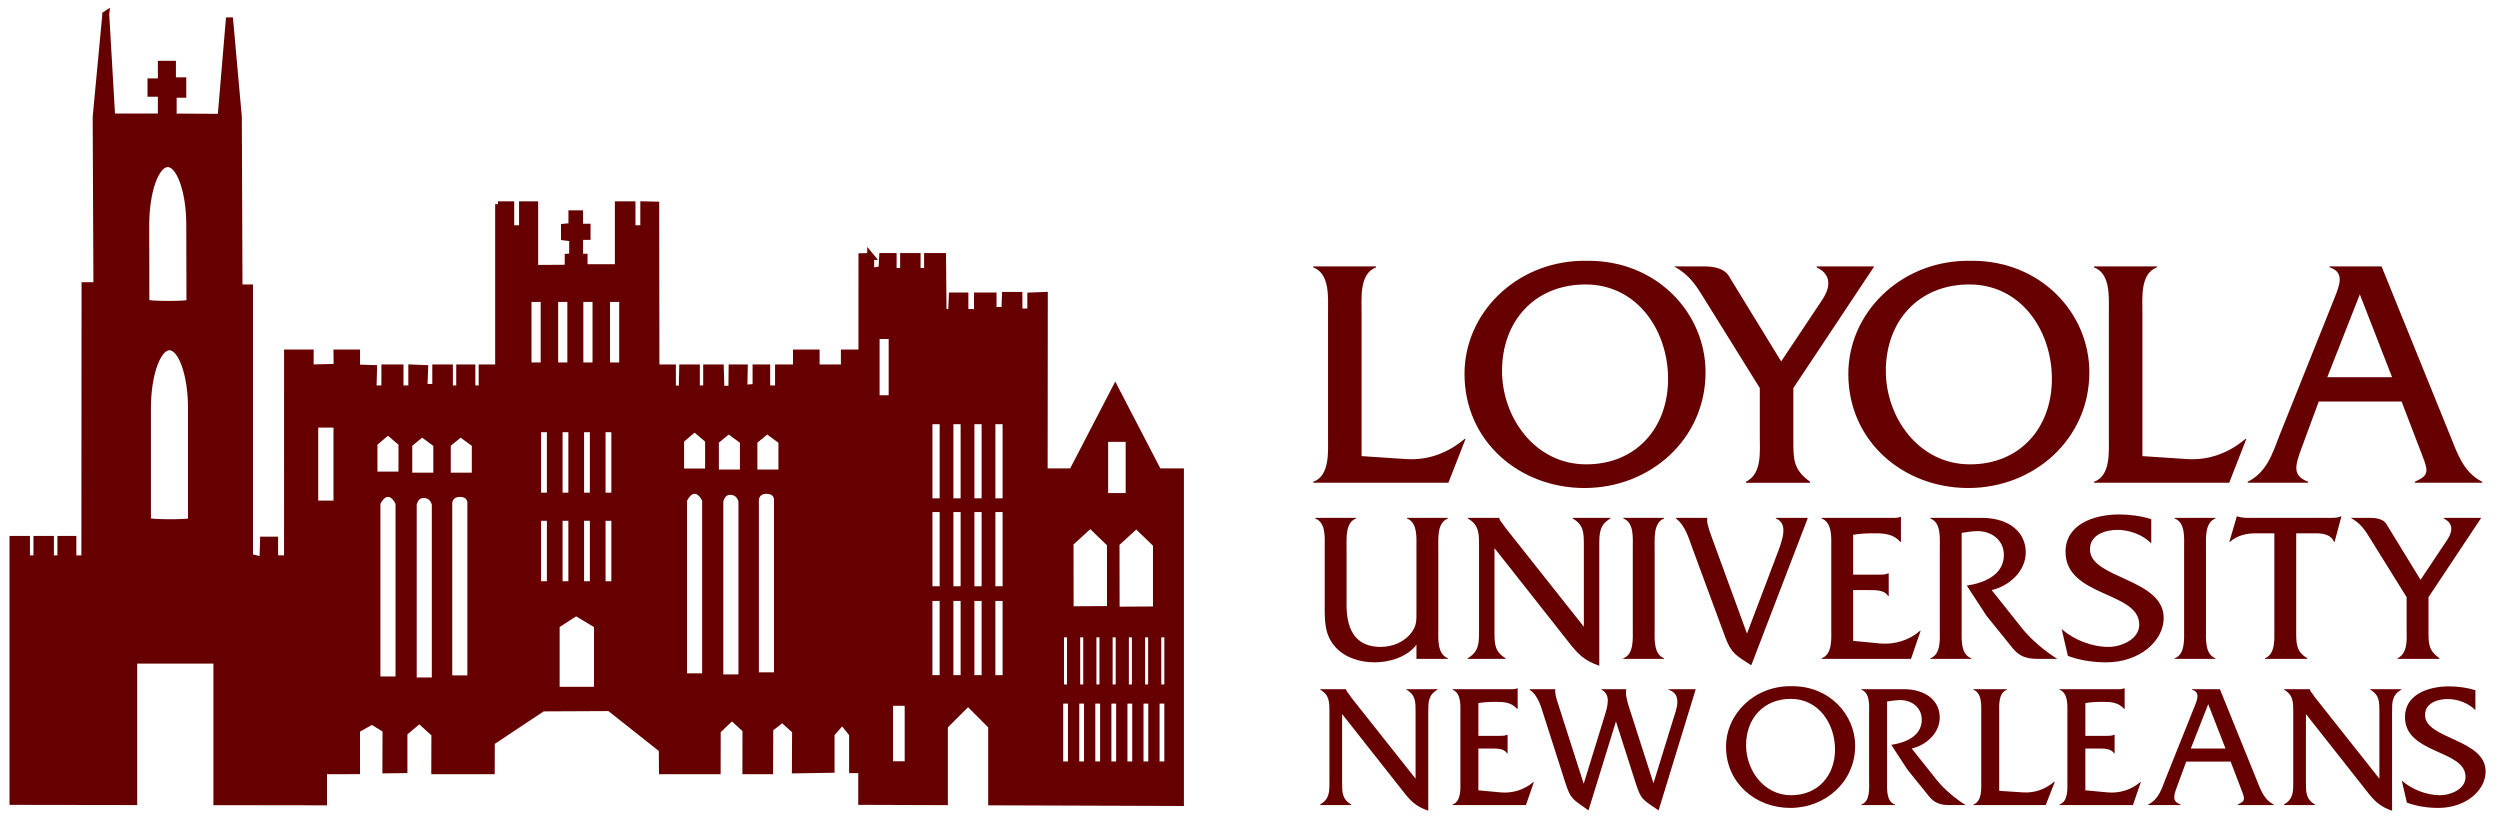 <?xml version="1.0" ?>
<svg xmlns="http://www.w3.org/2000/svg" viewBox="0 0 104.924 34.426">
	<g transform="matrix(.25 0 0 .25 .245 .183)">
		<path d="m82.619 33.539v27.391h-2.764v3.518h-1.506v-3.518h-2.264v3.518h-1.508v-3.518h-2.512v3.266h-1.76l.123-3.166-2.385-.1v3.518h-1.758v-3.518h-2.764v3.518h-1.762l.09-3.418-2.857-.094.004-2.519h-3.518l.027 2.408-4.299.105v-2.514h-4.021l-.008 70.516 2.611-.346v-6.428l1.119-1.389 1.119 1.562.184 6.447 6.779-.021v-6.947l2.486-1.389 2.238 1.389-.021 6.816 3.254-.041v-6.254l2.486-2.084 2.486 2.258-.021 6.262h9.705l.014-4.871 8.539-5.672 12.35-.06-.789.312 8.375 6.635.031 3.656h9.406l.012-6.783 2.361-2.258 2.24 2.084-.01 6.957h4.203l.033-7.131 1.988-1.562 2.115 1.91-.035 6.643 6.219-.1v-6.031l1.76-2.01 1.629 2.019v6.08h2.736l-.596-70.17h-3.519v2.514h-4.521v-2.514h-3.519v2.514h-3.014v3.518h-1.762v-3.518h-2.01v3.266l-1.822.133.064-3.398h-2.262l-.041 3.572h-1.617l-.1-3.572h-2.514v3.518h-1.508v-3.518h-2.514l-.078 3.572-1.43-.055v-3.518h-2.764l-.033-27.338-2.228-.053v4.019h-1.76v-4.019h-2.512v10.553h-5.529v-1.758h-.754v-3.266h1.256v-1.762h-1.256v-2.26h-1.508v2.135l-1.256.125.004 1.842 1.379.17-.012 2.955-.744.061-.002 1.85-5.4.035v-10.68h-2.262v4.019h-1.76v-4.019h-2.262zm5.156 15.941h2.486v11.115h-2.486zm4.477 0h2.486v11.115h-2.486zm4.227 0h2.486v11.115h-2.486zm4.477 0h2.486v11.115h-2.486zm-48.988 21.1h3.51v13.199h-3.51zm63.66.695 2.238 1.91v5.211h-4.477v-5.211zm-26.244.076h1.918v11.1h-1.918zm3.609 0h1.916v11.1h-1.916zm3.607 0h1.916v11.1h-1.916zm3.609 0h1.916v11.1h-1.916zm21.137.271 2.363 1.736v5.211h-4.477v-5.211zm6.465 0 2.363 1.736v5.211h-4.477v-5.211zm-63.66.174 2.238 1.91v5.209h-4.477v-5.209zm5.721.348 2.363 1.736v5.209h-4.477v-5.209zm6.465 0 2.363 1.736v5.209h-4.477v-5.209zm39.291 9.551c1.146 0 1.74 1.562 1.74 1.562v29.523h-3.481v-29.523s.621-1.562 1.74-1.562zm12.061 0c1.74 0 1.74 1.391 1.74 1.391v29.521h-3.482v-29.521c0-0.0.126-1.391 1.742-1.391zm-6.092.174c1.616 0 1.865 1.562 1.865 1.562v29.523h-3.482v-29.523s.248-1.562 1.617-1.562zm-57.445.348c1.146 0 1.742 1.562 1.742 1.562v29.523h-3.482v-29.523s.621-1.562 1.74-1.562zm12.061 0c1.741 0 1.742 1.389 1.742 1.389v29.523h-3.482v-29.523s.125-1.389 1.74-1.389zm-6.092.174c1.616 0 1.865 1.562 1.865 1.562v29.523h-3.481v-29.523s.246-1.562 1.615-1.562zm19.264 3.832h1.918v11.098h-1.918zm3.609 0h1.916v11.098h-1.916zm3.607 0h1.916v11.098h-1.916zm3.609 0h1.916v11.098h-1.916zm-4.477 15.965 3.481 2.084v10.768h-6.713v-10.768z" fill="none" stroke="#600" stroke-miterlimit="3.864" stroke-width=".944"/>
		<path d="m16.779 1.725-1.617 17.191.125 28.307h-1.99l-.033 45.873h-2.012v-3.268h-2.01v3.268h-1.758v-3.268h-2.262v3.268h-1.76v-3.268h-2.262v43.977l20.266.031v-23.748h13.963v23.768l17.904.025v-43.936h-2.611v3.125h-1.617l.125-3.125-1.037-.117-1.006 3.268-2.061-.025v-3.125h-1.865l-.094 3.4-1.895-.449-.367.701v-45.986h-1.76l-.111-28.695-1.492-16.672-1.412 16.719-8.037-.047v-3.82h1.617v-2.258h-1.74v-2.779h-1.865v2.953h-1.742v1.91h1.742v3.994h-8.332l-.996-17.191zm10.403 25.007c2.041 0 3.695 4.623 3.695 10.324l.027 13.037c.264.369-7.391.369-7.391 0l-.025-13.037c0-5.701 1.652-10.324 3.693-10.324zm118.01 15.602-1.467.027-.041 91.443h.502l13.377.047v-12.715l3.967-3.967 3.969 3.967v12.744l31.691.111v-55.51h-3.731l-7.213-13.893-7.209 13.893h-4.725l.027-29.615-2.268.094v2.689h-1.988l-.016-2.783h-2.262l-.084 2.523h-1.99v-2.43h-2.611v2.777h-2.115v-2.777h-2.113l-.123 2.777h-1.43l-.062-7.119-.023-2.285h-2.514v2.512h-1.76v-2.512h-2.262v2.512h-1.76v-2.512h-1.758l-.119 2.197-1.891.314v-2.512zm.908 13.256h2.691v10.613h-2.691zm-118.63 1.896c2.04 0 3.695 4.622 3.695 10.324v18.934c.264.369-7.393.369-7.393 0v-18.934c0-5.702 1.656-10.324 3.697-10.324zm127.5 12.408h2.381v13.619h-2.381zm3.523 0h2.379v13.619h-2.379zm3.522 0h2.381v13.619h-2.381zm3.523 0h2.379v13.619h-2.379zm18.93 2.969h4.109v9.762h-4.109zm-29.498 11.785h2.381v13.621h-2.381zm3.523 0h2.379v13.621h-2.379zm3.522 0h2.381v13.621h-2.381zm3.523 0h2.379v13.621h-2.379zm16.521 2.652 3.383 3.26v11.037l-6.768.039-.018-11.219 3.402-3.117zm7.719.066 3.385 3.26v11.037l-6.769.039-.018-11.217 3.402-3.119zm-34.809 12.203h2.381v13.619h-2.381zm3.523 0h2.379v13.619h-2.379zm3.522 0h2.381v13.619h-2.381zm3.523 0h2.379v13.619h-2.379zm11.518 6.111h1.678v9.074h-1.678zm2.723 0h1.678v9.074h-1.678zm2.723 0h1.678v9.074h-1.678zm2.725 0h1.678v9.074h-1.678zm2.723 0h1.678v9.074h-1.678zm2.723 0h1.678v9.074h-1.678zm2.723 0h1.676v9.074h-1.676zm-16.469 11.125h1.967v10.883h-1.967zm2.697 0h1.965v10.883h-1.965zm2.695 0h1.967v10.883h-1.967zm2.697 0h1.967v10.883h-1.967zm2.697 0h1.967v10.883h-1.967zm2.695 0h1.967v10.883h-1.967zm2.697 0h1.965v10.883h-1.965zm-44.74.363h3.117v10.486h-3.117z" fill="none" stroke="#600" stroke-miterlimit="3.864" stroke-width="1.167"/>
		<path d="m16.779 1.725-1.617 17.191.125 28.307h-1.99l-.033 45.873h-2.012v-3.268h-2.01v3.268h-1.758v-3.268h-2.262v3.268h-1.76v-3.268h-2.262v43.977l20.266.031v-23.748h13.963v23.768l17.904.025v-5.106l5.658-.018v-6.947l2.486-1.389 2.238 1.389-.021 6.816 3.254-.041v-6.254l2.486-2.084 2.486 2.258-.021 6.262h9.705l.014-4.871 8.539-5.672 12.35-.06-.789.312 8.375 6.635.031 3.656h9.406l.012-6.783 2.361-2.258 2.24 2.084-.01 6.957h4.203l.033-7.131 1.988-1.562 2.115 1.91-.035 6.643 6.219-.1v-6.031l1.76-2.01 1.629 2.019v6.08h1.641l-.002 5.219h.502l13.377.047v-12.715l3.967-3.967 3.969 3.967v12.744l31.691.111v-55.51h-3.731l-7.213-13.893-7.209 13.893h-4.725l.027-29.615-2.268.094v2.689h-1.988l-.016-2.783h-2.262l-.084 2.523h-1.99v-2.43h-2.611v2.777h-2.115v-2.777h-2.113l-.123 2.777h-1.43l-.062-7.119-.023-2.285h-2.514v2.512h-1.76v-2.512h-2.262v2.512h-1.76v-2.512h-1.758l-.119 2.197-1.891.314v-2.512l-1.467.027-.008 16.055h-3.051v2.514h-4.521v-2.514h-3.519v2.514h-3.014v3.518h-1.762v-3.518h-2.01v3.266l-1.822.133.064-3.398h-2.262l-.041 3.572h-1.617l-.1-3.572h-2.514v3.518h-1.508v-3.518h-2.514l-.078 3.572-1.43-.055v-3.518h-2.764l-.033-27.338-2.228-.053v4.019h-1.76v-4.019h-2.512v10.553h-5.529v-1.758h-.754v-3.266h1.256v-1.762h-1.256v-2.26h-1.508v2.135l-1.256.125.004 1.842 1.379.17-.012 2.955-.744.061-.002 1.85-5.4.035v-10.68h-2.262v4.019h-1.76v-4.019h-2.262v27.391h-2.764v3.518h-1.506v-3.518h-2.264v3.518h-1.508v-3.518h-2.512v3.266h-1.76l.123-3.166-2.385-.1v3.518h-1.758v-3.518h-2.764v3.518h-1.762l.09-3.418-2.857-.094.004-2.519h-3.518l.027 2.408-4.299.105v-2.514h-4.021l-.006 34.68-2.055-.025v-3.125h-1.865l-.094 3.4-1.895-.449-.367.701v-45.986h-1.76l-.111-28.695-1.492-16.672-1.412 16.719-8.037-.047v-3.82h1.617v-2.258h-1.74v-2.779h-1.865v2.953h-1.742v1.91h1.742v3.994h-8.332l-1.028-17.187zm10.403 25.007c2.041 0 3.695 4.623 3.695 10.324l.027 13.037c.264.369-7.391.369-7.391 0l-.025-13.037c0-5.701 1.652-10.324 3.693-10.324zm237.32 16.319c-11.075.274-19.623 8.827-19.623 18.988 0 11.318 9.22 19.156 20.15 19.156 10.986 0 20.316-8.169 20.316-19.432 0-9.936-8.171-18.769-19.764-18.713-.362-.009-.723-.009-1.08 0zm64.432 0c-11.074.274-19.621 8.827-19.621 18.988 0 11.318 9.219 19.156 20.15 19.156 10.986 0 20.314-8.169 20.314-19.432 0-9.936-8.17-18.769-19.764-18.713-.362-.009-.723-.009-1.08 0zm-109.45.938v.166c2.816 1.049 2.486 5.079 2.486 7.619v20.811c0 2.485.33 6.571-2.486 7.564v.166h22.689l2.871-7.344h-.166c-2.76 2.319-6.016 3.587-9.77 3.367l-7.51-.496v-24.068c0-2.485-.387-6.57 2.43-7.619v-.166h-10.545zm60.561 0c2.65 1.436 3.754 3.257 5.244 5.686l9.164 14.74v8.17c0 2.595.387 6.184-2.318 7.564v.166h10.766v-.166c-2.816-2.042-2.816-3.699-2.816-7.012v-8.723l13.58-20.426h-9.66v.166c3.091 1.49 1.82 4.139.883 5.519l-6.846 10.27-8.832-14.41c-.718-1.159-2.374-1.545-4.141-1.545h-5.023zm70.52 0v.166c2.815 1.049 2.484 5.079 2.484 7.619v20.811c0 2.485.331 6.571-2.484 7.564v.166h22.689l2.871-7.344h-.166c-2.76 2.319-6.018 3.587-9.771 3.367l-7.508-.496v-24.068c0-2.485-.385-6.57 2.43-7.619v-.166h-10.545zm39.543 0v.166c2.65.828 1.601 3.145.828 5.133l-9.219 23.021c-1.214 3.146-2.153 6.239-5.356 7.84v.166h10.158v-.166c-2.65-.994-2.264-2.596-1.105-5.688l2.871-7.783h13.912l2.981 7.783c1.491 3.865 1.933 4.473-.771 5.688v.166h11.316v-.166c-3.147-1.601-4.14-4.694-5.41-7.84l-11.482-28.32h-8.723zm-124.91 3.035c8.723 0 13.857 7.785 13.857 15.844 0 8.226-5.355 14.354-13.746 14.354-8.668 0-14.133-7.949-14.133-15.678 0-8.336 5.464-14.52 14.021-14.52zm64.432 0c8.723 0 13.857 7.785 13.857 15.844 0 8.226-5.355 14.354-13.746 14.354-8.668 0-14.133-7.949-14.133-15.678 0-8.336 5.465-14.52 14.021-14.52zm65.555 1.656 5.412 13.912h-10.877l5.465-13.912zm-307.4.801h2.486v11.115h-2.486zm4.477 0h2.486v11.115h-2.486zm4.227 0h2.486v11.115h-2.486zm4.477 0h2.486v11.115h-2.486zm45.146 6.109h2.691v10.613h-2.691zm-118.64 1.897c2.04 0 3.695 4.622 3.695 10.324v18.934c.264.369-7.393.369-7.393 0v-18.934c0-5.702 1.656-10.324 3.697-10.324zm127.5 12.408h2.381v13.619h-2.381zm3.523 0h2.379v13.619h-2.379zm3.522 0h2.381v13.619h-2.381zm3.523 0h2.379v13.619h-2.379zm-113.58.686h3.51v13.199h-3.51zm63.66.695 2.238 1.91v5.211h-4.477v-5.211zm-26.244.076h1.918v11.1h-1.918zm3.609 0h1.916v11.1h-1.916zm3.607 0h1.916v11.1h-1.916zm3.609 0h1.916v11.1h-1.916zm21.137.271 2.363 1.736v5.211h-4.477v-5.211zm6.465 0 2.363 1.736v5.211h-4.477v-5.211zm-63.66.174 2.238 1.91v5.209h-4.477v-5.209zm5.721.348 2.363 1.736v5.209h-4.477v-5.209zm6.465 0 2.363 1.736v5.209h-4.477v-5.209zm108.14.719h4.109v9.762h-4.109zm-68.846 8.832c1.146 0 1.74 1.562 1.74 1.562v15.674 13.85h-3.481v-13.85-15.674s.621-1.562 1.74-1.562zm12.061 0c1.74 0 1.74 1.391 1.74 1.391v15.846 13.676h-3.482v-13.676-15.846s.126-1.391 1.742-1.391zm-6.092.174c1.616 0 1.865 1.562 1.865 1.562v15.5 14.023h-3.482v-14.023-15.5s.248-1.562 1.617-1.562zm-57.445.348c1.146 0 1.742 1.562 1.742 1.562v15.152 14.371h-3.482v-14.371-15.152s.621-1.562 1.74-1.562zm12.061 0c1.741 0 1.742 1.389 1.742 1.389v15.326 14.197h-3.482v-14.197-15.326s.125-1.389 1.74-1.389zm-6.092.174c1.616 0 1.865 1.562 1.865 1.562v14.979 14.545h-3.481v-14.545-14.979s.246-1.562 1.615-1.562zm84.855 2.258h2.381v13.621h-2.381zm3.523 0h2.379v13.621h-2.379zm3.522 0h2.381v13.621h-2.381zm3.523 0h2.379v13.621h-2.379zm189.27.984c-4.39 0-9.031 1.726-9.031 6.26 0 7.629 12.377 6.622 12.377 12.234 0 2.519-3.095 3.742-5.144 3.742-2.808 0-5.758-1.151-7.881-2.986l1.045 4.498c2.05.756 4.244 1.08 6.439 1.08 5.614 0 9.643-3.599 9.643-7.449 0-6.656-12.377-6.585-12.377-11.514 0-2.484 2.591-3.275 4.643-3.275 2.015 0 4.245.828 5.648 2.268v-4.066c-1.728-.54-3.563-.791-5.361-.791zm19.729.324-1.26 4.281h.109c1.115-1.044 2.734-1.44 4.281-1.44h3.166v16.047c0 1.619.217 4.246-1.582 4.93v.107h7.123v-.107c-1.906-1.116-1.871-2.517-1.871-4.568v-16.408h3.238c1.188 0 2.627.181 3.096 1.44h.107l1.152-4.281h-.107c-.468.215-1.045.25-1.656.25h-14.32c-.468-.072-.935-.071-1.367-.25h-.109zm-56.5.07c-.468.253-1.077.18-1.689.18h-11.514v.107c1.835.684 1.617 3.312 1.617 4.967v13.564c0 1.619.218 4.282-1.617 4.93v.107h15.002l1.621-4.713h-.109c-1.799 1.584-4.281 2.339-6.656 2.123l-4.57-.432v-8.527h2.664c1.116 0 2.626-.036 3.201 1.008h.109v-3.814h-.109c-.431.215-1.007.215-1.582.215h-4.283v-6.691c1.151-.216 2.411-.252 3.67-.252 1.656 0 3.131.144 4.246 1.44h.109v-4.211h-.109zm-98.211.18v.107c1.835.684 1.584 3.311 1.584 4.93v9.607c0 2.59-.072 5.002 1.836 7.09 1.619 1.762 4.137 2.519 6.512 2.519 2.519 0 5.47-.866 7.053-2.953v2.375h5.289v-.107c-1.835-.684-1.619-3.311-1.619-4.93v-13.564c0-1.655-.216-4.283 1.619-4.967l-.035-.107h-6.836v.107c1.799.684 1.582 3.311 1.582 4.93v10.832c0 1.295.035 2.193-.756 3.273-1.188 1.691-3.237 2.519-5.252 2.519-3.706 0-5.723-2.233-5.723-7.018v-9.607c0-1.619-.216-4.246 1.584-4.93v-.107h-6.838zm25.621 0v.107c1.871 1.08 1.871 2.52 1.871 4.535v14.357c0 2.015.001 3.452-1.906 4.568v.107h6.369v-.107c-1.906-1.116-1.871-2.553-1.871-4.568v-13.926l12.342 15.652c1.583 2.05 2.699 3.238 5.254 4.102v-20.186c0-2.015-.001-3.455 1.869-4.535v-.107h-6.332v.107c1.907 1.08 1.871 2.52 1.871 4.535v13.637l-13.168-16.623-.504-.719c-.253-.289-.397-.469-.541-.9v-.037h-5.254zm26.098 0v.107c1.835.684 1.584 3.312 1.584 4.967v13.564c0 1.619.215 4.282-1.584 4.93v.107h6.836v-.107c-1.799-.684-1.582-3.311-1.582-4.93v-13.564c0-1.62-.217-4.283 1.582-4.967v-.107zm8.846 0v.107c1.583 1.224 2.123 3.312 2.807 5.146l5.432 14.717c1.044 2.842 1.872 3.129 4.391 4.785l9.5-24.756h-5.361v.107c2.23.9 1.008 3.851.035 6.406l-4.893 12.916-5.721-15.65c-.289-.792-.973-2.555-.973-3.348l.035-.432h-5.252zm42.695 0v.107c1.835.684 1.584 3.312 1.584 4.967v13.564c0 1.619.251 4.282-1.584 4.93v.107h6.873v-.107c-1.835-.647-1.619-3.275-1.619-4.93v-16.119c.828-.144 1.619-.251 2.447-.287 2.41-.109 4.643 1.401 4.643 3.992 0 3.382-3.346 4.715-6.225 5.146l3.309 5.072 4.391 5.436c1.08 1.331 2.268 1.797 4.174 1.797h3.311c-2.051-1.295-4.319-3.166-5.83-5.037l-5.18-6.512c2.951-.684 5.721-3.167 5.721-6.334 0-3.274-2.627-5.793-7.449-5.793h-8.564zm41.014 0v.107c1.835.684 1.584 3.312 1.584 4.967v13.564c0 1.619.215 4.282-1.584 4.93v.107h6.838v-.107c-1.799-.684-1.584-3.311-1.584-4.93v-13.564c0-1.62-.215-4.283 1.584-4.967v-.107zm29.551 0c1.726.936 2.447 2.123 3.418 3.707l5.973 9.607v5.324c0 1.691.253 4.03-1.51 4.93v.107h7.016v-.107c-1.835-1.331-1.836-2.41-1.836-4.568v-5.686l8.852-13.314h-6.295v.107c2.015.973 1.187 2.7.574 3.6l-4.461 6.691-5.758-9.391c-.468-.756-1.548-1.008-2.699-1.008h-3.273zm-304.27.016h1.918v11.098h-1.918zm3.609 0h1.916v11.098h-1.916zm3.607 0h1.916v11.098h-1.916zm3.609 0h1.916v11.098h-1.916zm81.855 1.078 3.383 3.26v11.037l-6.768.039-.018-11.219 3.402-3.117zm7.719.066 3.385 3.26v11.037l-6.769.039-.018-11.217 3.402-3.119zm-34.809 12.203h2.381v13.619h-2.381zm3.523 0h2.379v13.619h-2.379zm3.522 0h2.381v13.619h-2.381zm3.523 0h2.379v13.619h-2.379zm-69.811 2.617 3.481 2.084v10.768h-6.713v-10.768zm81.328 3.494h1.678v9.074h-1.678zm2.723 0h1.678v9.074h-1.678zm2.723 0h1.678v9.074h-1.678zm2.725 0h1.678v9.074h-1.678zm2.723 0h1.678v9.074h-1.678zm2.723 0h1.678v9.074h-1.678zm2.723 0h1.676v9.074h-1.676zm106.48 8.783c-6.211-.147-11.09 4.555-11.09 10.174 0 6.062 4.938 10.262 10.793 10.262 5.886 0 10.883-4.376 10.883-10.408 0-5.324-4.376-10.057-10.586-10.027zm110.31.029c-3.607 0-7.422 1.42-7.422 5.146 0 6.27 10.172 5.441 10.172 10.055 0 2.07-2.542 3.076-4.229 3.076-2.308 0-4.732-.946-6.477-2.455l.857 3.697c1.685.621 3.491.887 5.295.887 4.614 0 7.926-2.956 7.926-6.121 0-5.471-10.174-5.414-10.174-9.465 0-2.04 2.128-2.691 3.814-2.691 1.656 0 3.49.681 4.643 1.865v-3.344c-1.419-.444-2.928-.65-4.406-.65zm-156.47.326c-.385.207-.886.146-1.389.146h-9.465v.09c1.509.562 1.33 2.72 1.33 4.08v11.15c0 1.33.179 3.518-1.33 4.051v.09h12.332l1.332-3.873h-.09c-1.478 1.301-3.518 1.922-5.471 1.744l-3.756-.355v-7.01h2.189c.916 0 2.158-.029 2.631.828h.088v-3.135h-.088c-.355.177-.827.178-1.301.178h-3.519v-5.5c.946-.177 1.981-.207 3.016-.207 1.36 0 2.573.117 3.49 1.182h.09v-3.459h-.09zm101.9 0c-.384.207-.887.146-1.391.146h-9.463v.09c1.509.562 1.33 2.72 1.33 4.08v11.15c0 1.33.179 3.518-1.33 4.051v.09h12.332l1.332-3.873h-.09c-1.479 1.301-3.518 1.922-5.471 1.744l-3.756-.355v-7.01h2.188c.916 0 2.159-.029 2.633.828h.09v-3.135h-.09c-.355.177-.828.178-1.301.178h-3.519v-5.5c.946-.177 1.981-.207 3.018-.207 1.36 0 2.572.117 3.488 1.182h.088v-3.459h-.088zm-134.95.146v.09c1.539.887 1.539 2.07 1.539 3.727v11.799c0 1.656-.001 2.84-1.568 3.756v.09h5.234v-.09c-1.567-.916-1.537-2.1-1.537-3.756v-11.445l10.143 12.865c1.301 1.686 2.22 2.661 4.32 3.371v-16.59c0-1.656-0-2.839 1.537-3.727v-.09h-5.205v.09c1.567.887 1.537 2.07 1.537 3.727v11.209l-10.824-13.664-.414-.592c-.207-.236-.326-.383-.443-.738v-.031h-4.318zm35.15 0v.09c1.478 1.006 1.921 2.928 2.453 4.555l3.49 10.912c.976 3.046 1.242 2.838 3.934 4.791l4.613-14.934 3.254 10.174c.976 3.046 1.182 2.896 3.902 4.76l6.24-20.348h-4.553v.09c2.306.799 1.331 3.193.799 4.879l-3.344 10.824-4.111-12.805c-.414-1.301-.619-2.248-.441-2.988h-4.17v.09c1.626.829 1.035 2.751.473 4.555l-3.461 11.238-4.406-13.752c-.177-.562-.474-1.48-.355-2.131h-4.316zm55.688 0v.09c1.508.562 1.301 2.72 1.301 4.08v11.15c0 1.33.207 3.518-1.301 4.051v.09h5.646v-.09c-1.508-.532-1.33-2.691-1.33-4.051v-13.25c.68-.117 1.331-.206 2.012-.236 1.981-.089 3.814 1.154 3.814 3.283 0 2.78-2.751 3.876-5.117 4.231l2.721 4.17 3.609 4.465c.886 1.095 1.862 1.478 3.43 1.478h2.723c-1.686-1.065-3.55-2.603-4.793-4.141l-4.258-5.354c2.425-.561 4.703-2.603 4.703-5.205 0-2.691-2.159-4.762-6.123-4.762h-7.037zm18.793 0v.09c1.509.562 1.332 2.72 1.332 4.08v11.15c0 1.33.177 3.518-1.332 4.051v.09h12.156l1.537-3.934h-.09c-1.479 1.242-3.222 1.922-5.232 1.805l-4.023-.266v-12.896c0-1.33-.208-3.518 1.301-4.08v-.09h-5.648zm36.725 0v.09c1.419.444.857 1.685.443 2.75l-4.939 12.334c-.65 1.685-1.154 3.34-2.869 4.197v.09h5.441v-.09c-1.42-.532-1.211-1.389-.59-3.045l1.537-4.17h7.453l1.596 4.17c.799 2.07 1.036 2.395-.414 3.045v.09h6.064v-.09c-1.686-.858-2.22-2.512-2.9-4.197l-6.15-15.174h-4.672zm15.449 0v.09c1.538.887 1.537 2.07 1.537 3.727v11.799c0 1.656.001 2.84-1.566 3.756v.09h5.234v-.09c-1.567-.916-1.537-2.1-1.537-3.756v-11.445l10.143 12.865c1.301 1.686 2.218 2.661 4.318 3.371v-16.59c0-1.656-0-2.839 1.537-3.727v-.09h-5.205v.09c1.567.887 1.537 2.07 1.537 3.727v11.209l-10.822-13.664-.414-.592c-.207-.236-.325-.383-.443-.738v-.031h-4.318zm-82.811 1.627c4.673 0 7.424 4.17 7.424 8.488 0 4.406-2.868 7.689-7.363 7.689-4.644 0-7.57-4.258-7.57-8.398 0-4.466 2.926-7.779 7.51-7.779zm-122.74.213h1.967v10.883h-1.967zm2.697 0h1.965v10.883h-1.965zm2.695 0h1.967v10.883h-1.967zm2.697 0h1.967v10.883h-1.967zm2.697 0h1.967v10.883h-1.967zm2.695 0h1.967v10.883h-1.967zm2.697 0h1.965v10.883h-1.965zm-44.74.363h3.117v10.486h-3.117zm221.38.311 2.9 7.453h-5.828z" fill="#600"/>
	</g>
</svg>